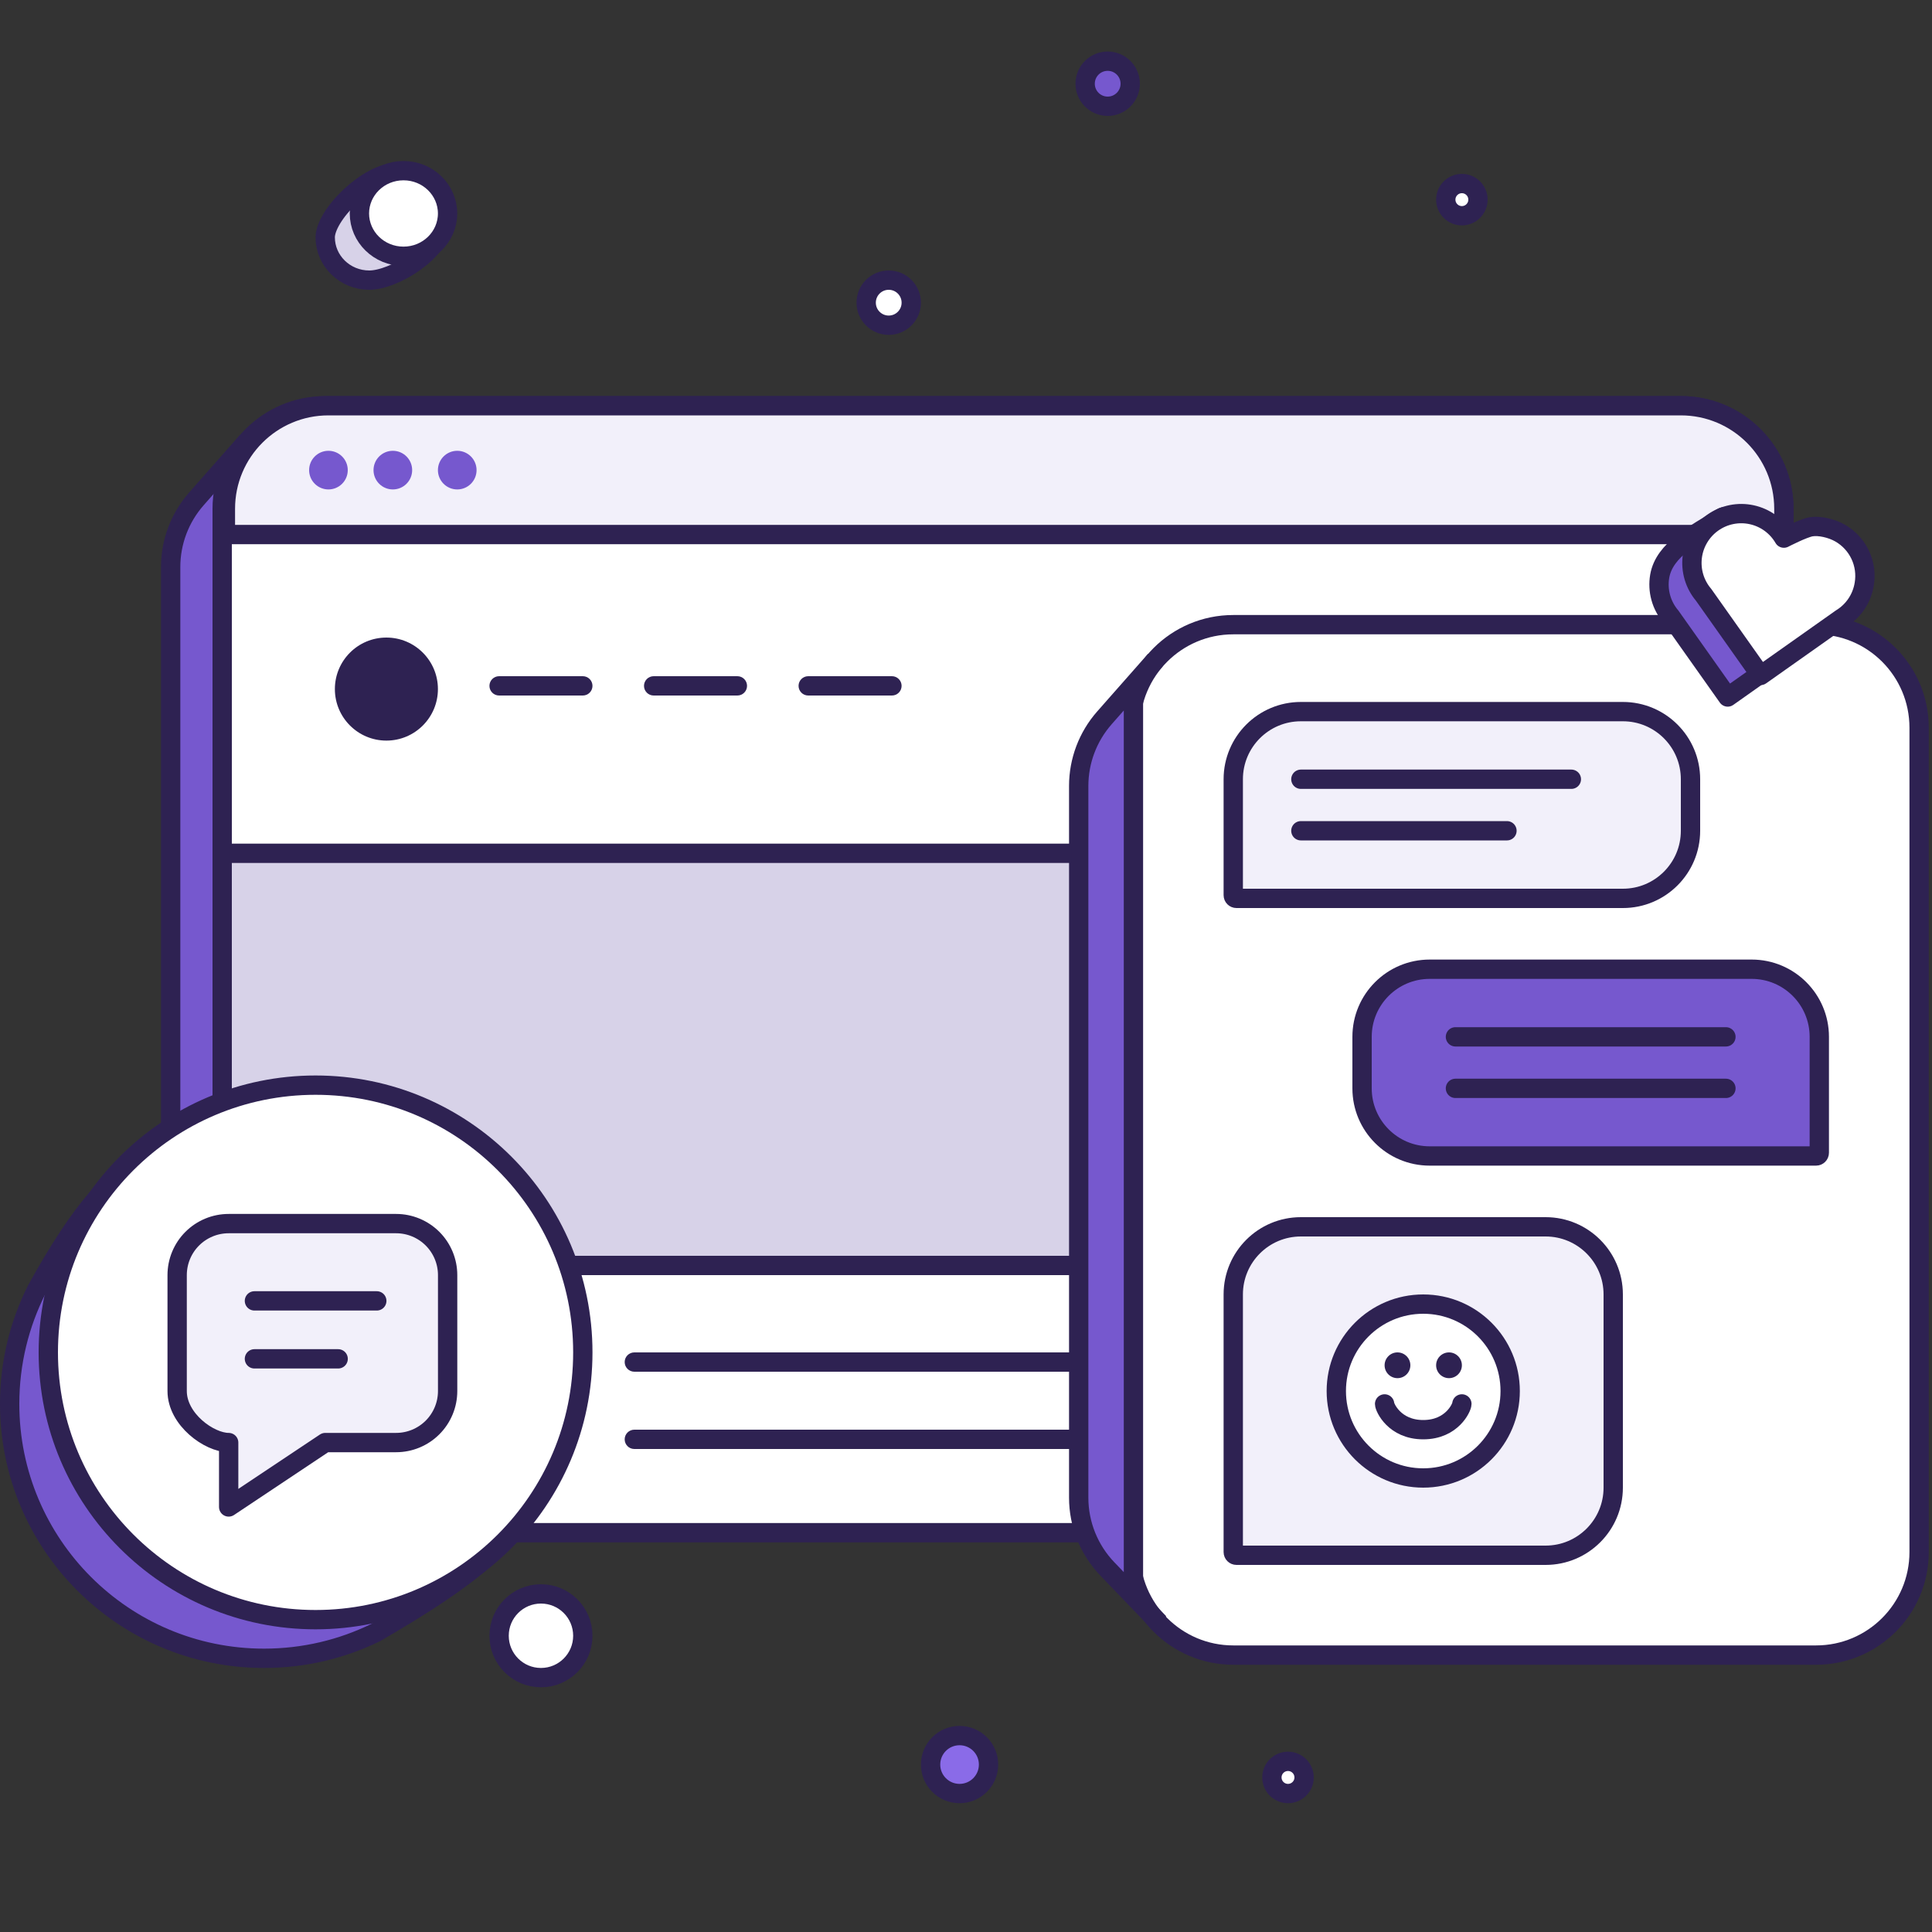<svg width="300" height="300" viewBox="0 0 300 300" fill="none" xmlns="http://www.w3.org/2000/svg">
<rect x="0" y="0" width="300" height="300" fill="#333333" stroke="none"/>
<path d="M35 82V72.357L30.497 77.465C27.921 80.388 26.5 84.15 26.5 88.045V198.556C26.5 202.69 28.101 206.665 30.967 209.645L35 213.84V82Z" fill="#7658CE"/>
<path d="M35 72V82V213.84M39 218L30.967 209.645C28.101 206.665 26.5 202.69 26.5 198.556V88.045C26.5 84.15 27.921 80.388 30.497 77.465L38.4 68.5" stroke="#2E2252" stroke-width="3"/>
<path d="M261 238H50.5C41.663 238 34.5 230.837 34.5 222V82V79C34.5 70.163 41.663 63 50.5 63H261C269.837 63 277 70.163 277 79V82V222C277 230.837 269.837 238 261 238Z" fill="white" stroke="#2E2252" stroke-width="3"/>
<circle cx="60" cy="107" r="8" fill="#2E2252"/>
<path fill-rule="evenodd" clip-rule="evenodd" d="M76 106.5C76 105.672 76.672 105 77.5 105H90.5C91.328 105 92 105.672 92 106.5C92 107.328 91.328 108 90.5 108H77.5C76.672 108 76 107.328 76 106.5ZM100 106.5C100 105.672 100.672 105 101.5 105H114.5C115.328 105 116 105.672 116 106.5C116 107.328 115.328 108 114.5 108H101.5C100.672 108 100 107.328 100 106.5ZM125.5 105C124.672 105 124 105.672 124 106.5C124 107.328 124.672 108 125.5 108H138.5C139.328 108 140 107.328 140 106.5C140 105.672 139.328 105 138.5 105H125.5Z" fill="#2E2252"/>
<rect x="34.5" y="132.5" width="244" height="64" fill="#D7D2E8" stroke="#2E2252" stroke-width="3"/>
<path fill-rule="evenodd" clip-rule="evenodd" d="M98.5 210C97.672 210 97 210.672 97 211.5C97 212.328 97.672 213 98.5 213H215.5C216.328 213 217 212.328 217 211.5C217 210.672 216.328 210 215.5 210H98.5ZM98.5 222C97.672 222 97 222.672 97 223.5C97 224.328 97.672 225 98.5 225H215.5C216.328 225 217 224.328 217 223.5C217 222.672 216.328 222 215.5 222H98.5Z" fill="#2E2252"/>
<path d="M51 63H261C269.837 63 277 70.163 277 79V83H35V79C35 70.163 42.163 63 51 63Z" fill="#F2F0FA" stroke="#2E2252" stroke-width="3"/>
<path fill-rule="evenodd" clip-rule="evenodd" d="M54 73C54 74.657 52.657 76 51 76C49.343 76 48 74.657 48 73C48 71.343 49.343 70 51 70C52.657 70 54 71.343 54 73ZM64 73C64 74.657 62.657 76 61 76C59.343 76 58 74.657 58 73C58 71.343 59.343 70 61 70C62.657 70 64 71.343 64 73ZM71 76C72.657 76 74 74.657 74 73C74 71.343 72.657 70 71 70C69.343 70 68 71.343 68 73C68 74.657 69.343 76 71 76Z" fill="#7658CE"/>
<circle cx="138" cy="47" r="3.5" fill="white" stroke="#2E2252" stroke-width="3" stroke-linecap="round" stroke-linejoin="round"/>
<circle cx="172" cy="13" r="3.5" fill="#7658CE" stroke="#2E2252" stroke-width="3" stroke-linecap="round" stroke-linejoin="round"/>
<circle cx="227" cy="31" r="2.5" fill="white" stroke="#2E2252" stroke-width="3" stroke-linecap="round" stroke-linejoin="round"/>
<circle cx="200" cy="276" r="2.5" fill="white" stroke="#2E2252" stroke-width="3" stroke-linecap="round" stroke-linejoin="round"/>
<path d="M68.362 35.37C68.362 36.062 68.051 36.92 67.343 37.889C66.645 38.844 65.637 39.801 64.453 40.657C62.034 42.405 59.211 43.5 57.345 43.5C53.531 43.5 50.5 40.49 50.5 36.852C50.5 36.113 50.823 35.109 51.532 33.935C52.227 32.786 53.218 31.596 54.367 30.517C55.516 29.439 56.783 28.508 58.005 27.854C59.249 27.188 60.331 26.87 61.138 26.87C62.841 26.87 64.637 27.906 66.073 29.64C67.503 31.365 68.362 33.538 68.362 35.37Z" fill="#D7D2E8" stroke="#2E2252" stroke-width="3" stroke-linecap="round" stroke-linejoin="round"/>
<path d="M69.5 33.148C69.5 36.786 66.469 39.796 62.655 39.796C58.841 39.796 55.81 36.786 55.81 33.148C55.81 29.51 58.841 26.5 62.655 26.5C66.469 26.5 69.5 29.51 69.5 33.148Z" fill="white" stroke="#2E2252" stroke-width="3" stroke-linecap="round" stroke-linejoin="round"/>
<circle cx="149" cy="274" r="4.5" fill="#8A6BE8" stroke="#2E2252" stroke-width="3" stroke-linecap="round" stroke-linejoin="round"/>
<circle cx="84" cy="254" r="6.5" fill="white" stroke="#2E2252" stroke-width="3" stroke-linecap="round" stroke-linejoin="round"/>
<path d="M282 257H191.5C182.663 257 175.5 249.837 175.5 241V116V113C175.5 104.163 182.663 97 191.5 97H282C290.837 97 298 104.163 298 113V116V241C298 249.837 290.837 257 282 257Z" fill="white" stroke="#2E2252" stroke-width="3"/>
<path d="M176 116V106.357L171.497 111.465C168.921 114.388 167.5 118.149 167.5 122.045V232.556C167.5 236.69 169.101 240.665 171.967 243.645L176 247.84V116Z" fill="#7658CE"/>
<path d="M176 106V116V247.84M180 252L171.967 243.645C169.101 240.665 167.5 236.69 167.5 232.556V122.045C167.5 118.149 168.921 114.388 171.497 111.465L179.4 102.5" stroke="#2E2252" stroke-width="3"/>
<path d="M202 110.5H252C257.799 110.5 262.5 115.201 262.5 121V129C262.5 134.799 257.799 139.5 252 139.5H192C191.724 139.5 191.5 139.276 191.5 139V121C191.5 115.201 196.201 110.5 202 110.5Z" fill="#F2F0FA" stroke="#2E2252" stroke-width="3"/>
<path d="M202 190.5H240C245.799 190.5 250.5 195.201 250.5 201V231C250.5 236.799 245.799 241.5 240 241.5H192C191.724 241.5 191.5 241.276 191.5 241V201C191.5 195.201 196.201 190.5 202 190.5Z" fill="#F2F0FA" stroke="#2E2252" stroke-width="3"/>
<path d="M202 121H244" stroke="#2E2252" stroke-width="3" stroke-linecap="round"/>
<path d="M202 129H234" stroke="#2E2252" stroke-width="3" stroke-linecap="round"/>
<path d="M283.768 89.486C284.438 90.908 284.656 92.501 284.39 94.05C284.216 95.149 283.803 96.196 283.181 97.119C282.559 98.041 281.743 98.817 280.79 99.39L268.28 108.23L259.43 95.72C258.706 94.867 258.177 93.865 257.882 92.785C257.586 91.705 257.531 90.574 257.72 89.47C258.44 85.3 263.19 82.99 267.31 80.39C269.3 79.12 270.79 85.02 271.89 86.91C273.09 85.894 274.573 85.272 276.138 85.128C277.703 84.984 279.275 85.325 280.64 86.105C282.005 86.884 283.097 88.065 283.768 89.486Z" fill="#7658CE" stroke="#2E2252" stroke-width="3" stroke-linecap="round" stroke-linejoin="round"/>
<path d="M288.85 86.149C289.521 87.566 289.741 89.155 289.48 90.7C289.305 91.796 288.894 92.842 288.276 93.764C287.658 94.686 286.847 95.462 285.9 96.04L273.39 104.88L264.54 92.37C263.852 91.56 263.34 90.615 263.037 89.597C262.734 88.578 262.646 87.507 262.779 86.452C262.912 85.398 263.264 84.382 263.811 83.471C264.358 82.559 265.088 81.772 265.956 81.158C266.824 80.544 267.811 80.118 268.852 79.906C269.894 79.694 270.968 79.701 272.007 79.927C273.046 80.153 274.026 80.593 274.886 81.219C275.745 81.844 276.465 82.642 277 83.56C277 83.56 280 82 281.242 81.796C282.484 81.593 284.37 81.999 285.73 82.777C287.091 83.555 288.18 84.733 288.85 86.149Z" fill="white" stroke="#2E2252" stroke-width="3" stroke-linecap="round" stroke-linejoin="round"/>
<path d="M222 150.5H272C277.799 150.5 282.5 155.201 282.5 161V179C282.5 179.276 282.276 179.5 282 179.5H222C216.201 179.5 211.5 174.799 211.5 169V161C211.5 155.201 216.201 150.5 222 150.5Z" fill="#7658CE" stroke="#2E2252" stroke-width="3"/>
<path d="M226 161H268" stroke="#2E2252" stroke-width="3" stroke-linecap="round"/>
<path d="M226 169H268" stroke="#2E2252" stroke-width="3" stroke-linecap="round"/>
<circle cx="221" cy="216" r="13.5" fill="white" stroke="#2E2252" stroke-width="3"/>
<path d="M215 218C215 218.5 216.5 222 221 222C225.5 222 227 218.5 227 218" stroke="#2E2252" stroke-width="3" stroke-linecap="round"/>
<circle cx="217" cy="212" r="2" fill="#2E2252"/>
<circle cx="225" cy="212" r="2" fill="#2E2252"/>
<path d="M41 257.5C19.185 257.5 1.5 239.815 1.5 218C1.5 211.594 3.024 205.549 5.727 200.202C12.751 187.504 17.701 182.275 22.61 180.054C25.061 178.946 27.6 178.542 30.576 178.429C32.392 178.359 34.271 178.398 36.361 178.44C37.792 178.469 39.322 178.5 41 178.5C62.815 178.5 80.5 196.185 80.5 218C80.5 220.908 80.725 223.465 80.92 225.68C81.001 226.593 81.076 227.447 81.128 228.245C81.311 231.035 81.231 233.238 80.356 235.433C79.481 237.632 77.738 239.988 74.283 242.901C70.828 245.813 65.744 249.213 58.294 253.523C53.073 256.07 47.206 257.5 41 257.5Z" fill="#7658CE" stroke="#2E2252" stroke-width="3"/>
<circle cx="49" cy="210" r="41.5" fill="white" stroke="#2E2252" stroke-width="3"/>
<path d="M61.508 224H50.508L35.508 234V224C32.508 224 27.508 220.42 27.508 216V198C27.508 195.878 28.351 193.843 29.851 192.343C31.351 190.843 33.386 190 35.508 190H61.508C63.63 190 65.664 190.843 67.165 192.343C68.665 193.843 69.508 195.878 69.508 198V216C69.508 218.122 68.665 220.157 67.165 221.657C65.664 223.157 63.63 224 61.508 224Z" fill="#F2F0FA" stroke="#2E2252" stroke-width="3" stroke-linecap="round" stroke-linejoin="round"/>
<path d="M39.508 202H58.508" stroke="#2E2252" stroke-width="3" stroke-linecap="round" stroke-linejoin="round"/>
<path d="M39.508 211H52.508" stroke="#2E2252" stroke-width="3" stroke-linecap="round" stroke-linejoin="round"/>
</svg>
